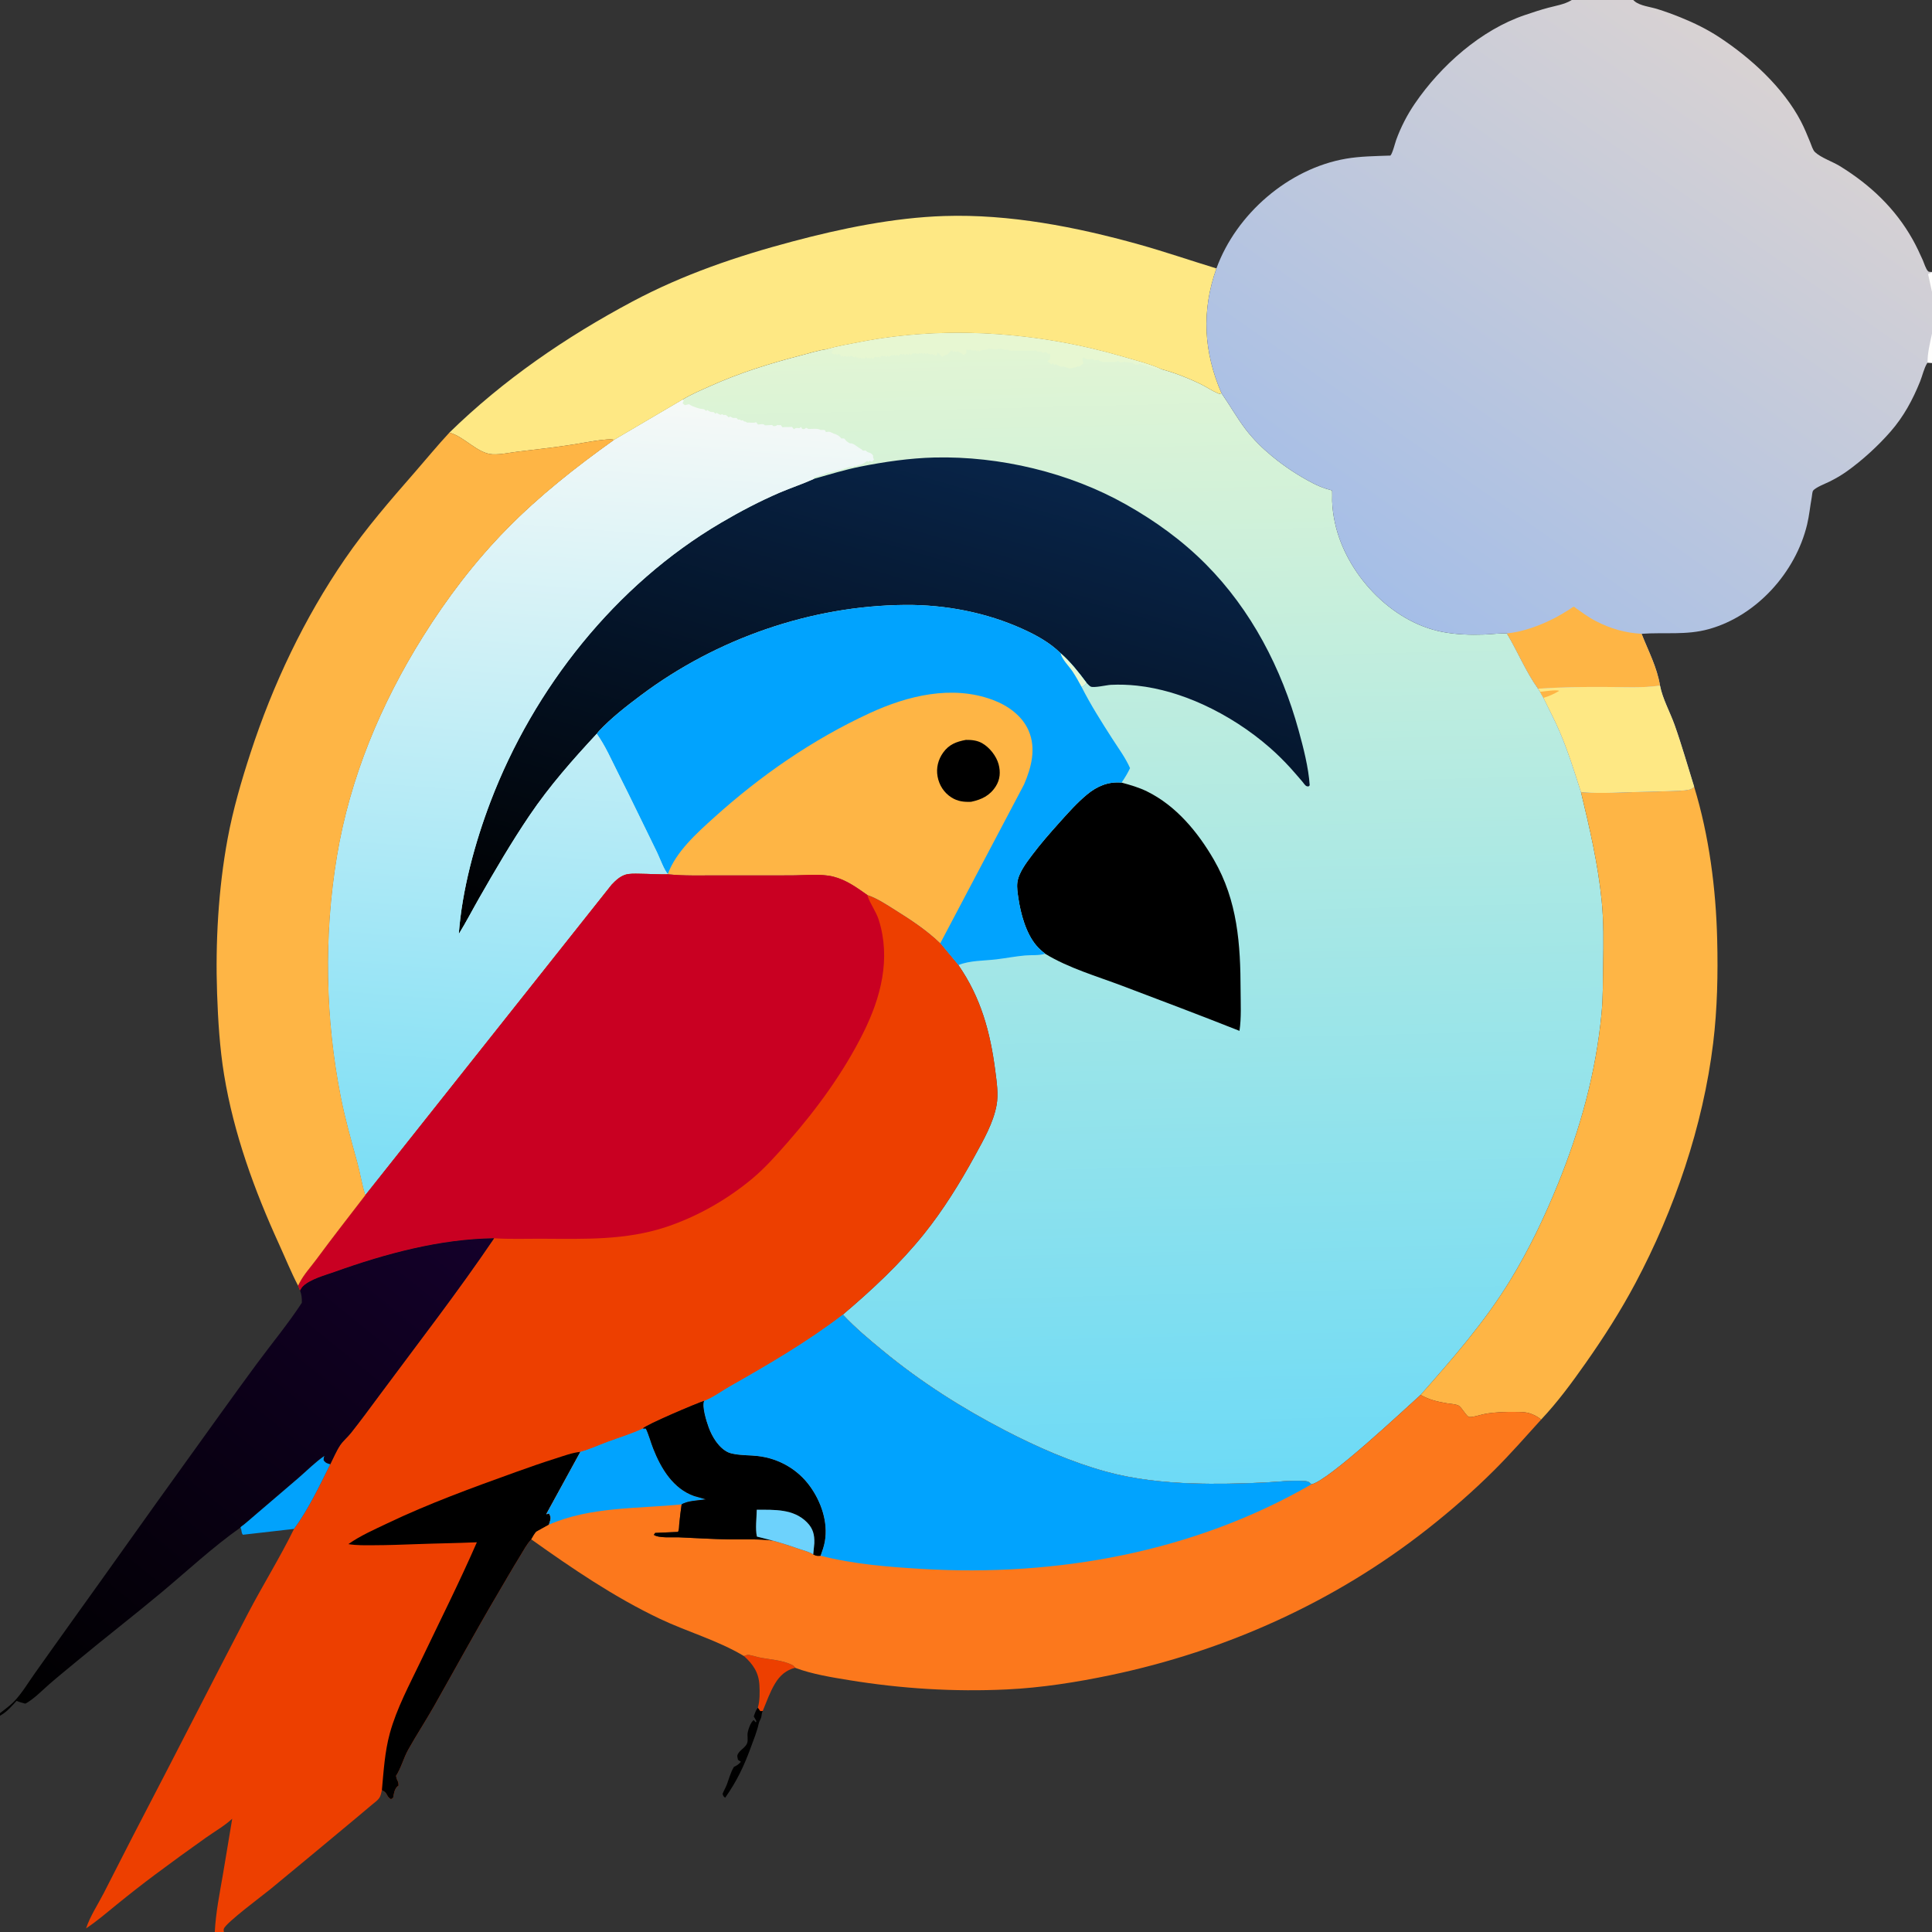 <?xml version="1.0" encoding="utf-8" ?>
<svg xmlns="http://www.w3.org/2000/svg" xmlns:xlink="http://www.w3.org/1999/xlink" width="512" height="512">
	<rect width="100%" height="100%" fill="#333333" stroke="none"/>
	<defs>
		<linearGradient id="gradient_0" gradientUnits="userSpaceOnUse" x1="442.75" y1="184.75" x2="457.532" y2="791.058">
			<stop offset="0" stop-color="#E2F5D4"/>
			<stop offset="1" stop-color="#6DDAF6"/>
		</linearGradient>
	</defs>
	<path fill="url(#gradient_0)" transform="scale(0.5 0.5)" d="M-0 908.017L0 -0L833.065 0L865.646 0L1024 0L1024 144.125L1024 144.391L1024 154.683L1024 176.826L1024 192.328L1024 1024L118.658 1024L113.835 1024L-0 1024L0 909.368L-0 908.017ZM833.065 0L832.698 0.227C829.17 2.324 824.586 3.051 820.657 4.094C816.503 5.197 812.361 6.579 808.288 7.953C784.957 15.825 763.67 34.754 749.916 54.876C745.838 60.841 742.451 67.422 739.991 74.217C739.423 75.785 738.015 81.526 736.925 82.454C736.813 82.549 736.631 82.465 736.485 82.47C728.832 82.756 720.948 82.812 713.386 84.116C682.937 89.364 655.21 113.43 644.734 142.271C636.758 164.755 637.941 186.508 647.419 208.4C651.812 214.681 655.603 221.5 660.25 227.579C664.277 232.847 669.136 237.617 674.246 241.832C680.91 247.331 688.277 252.194 695.961 256.146C698.148 257.271 700.41 258.245 702.75 259.005C703.131 259.128 705.82 259.819 705.96 260C706.21 260.321 706.035 264.574 706.062 265.5C706.176 269.312 706.698 273.029 707.482 276.759C713.16 303.767 737.19 329.837 764.75 334.983C771.913 336.321 779.268 336.579 786.533 336.317C790.51 336.174 794.743 335.568 798.702 335.749C804.393 345.221 808.804 356.083 815.226 365.007L816.272 366.697L818.071 369.874C821.059 376.062 824.321 382.167 826.989 388.5C831.335 398.816 834.574 409.216 837.965 419.854C842.537 438.833 847.003 458.035 848.936 477.5C850.038 488.591 849.901 499.759 849.71 510.885C849.562 519.538 849.681 528.336 848.873 536.953C845.924 568.412 837.603 598.354 825.738 627.558C818.54 645.276 810.346 662.443 800.332 678.764C786.672 701.028 770.121 719.828 752.924 739.344C744.142 747.201 703.961 785.031 695.04 786.742C693.858 785.652 693.6 785.17 691.892 785.021C684.853 784.408 676.946 785.464 669.862 785.787C657.177 786.367 644.583 786.668 631.886 786.231C616.687 785.707 600.938 784.053 586.25 780.006C567.599 774.868 549.654 766.959 532.515 758.073C509.767 746.279 488.108 732.492 468.306 716.211C460.78 710.023 453.396 703.903 446.739 696.765C428.019 711.162 407.228 723.243 386.726 734.883C382.511 737.277 377.73 740.855 373.242 742.49C369.741 743.536 341.742 755.401 340.721 757.153C334.759 759.944 328.37 761.875 322.196 764.147C317.447 765.895 312.495 768.219 307.622 769.503L289.551 802.5C290.152 802.52 290.452 802.354 290.998 802.128C291.886 803.794 292.048 804.447 291.531 806.26L290.943 808.111L284.523 811.673C283.445 812.351 282.291 814.792 281.602 815.898C279.131 818.479 277.433 821.87 275.558 824.897C271.446 831.537 267.584 838.32 263.617 845.047C252.042 864.672 241.178 884.631 229.961 904.449C225.591 912.169 220.715 919.588 216.374 927.346C213.911 931.749 212.571 937.165 209.898 941.25C210.061 942.226 210.205 942.828 210.666 943.711C211.194 944.722 211.193 945.277 211.25 946.395L210.679 946.791C209.067 948.194 208.718 950.878 208.361 952.877L207.25 953.599C205.699 952.763 205.548 951.993 204.688 950.58C204.145 949.689 203.285 949.305 202.412 948.79C202.111 950.096 201.792 951.86 201.03 952.979C200.131 954.301 198.424 955.455 197.207 956.49C194.182 959.062 191.137 961.61 188.089 964.154C173.209 976.572 158.281 988.959 143.326 1001.29C139.413 1004.51 119.923 1018.95 118.646 1022.25C118.435 1022.79 118.583 1023.45 118.658 1024L1024 1024L1024 192.328L1024 176.826L1024 154.683L1024 144.391L1024 144.125L1024 0L865.646 0L833.065 0ZM-0 908.017L0 909.368L0.389 909.146L1.021 908.752C4.051 906.905 6.375 904.079 8.787 901.507C10.304 902.151 11.84 902.556 13.431 902.977C17.922 900.596 22.281 896.003 26.146 892.639C30.864 888.531 35.738 884.607 40.549 880.609C55.42 868.25 70.737 856.423 85.582 844.027C99.416 832.475 112.708 820.032 127.452 809.631C128.333 811.238 127.668 812.121 128.75 813.45L155.835 810.357C163.499 799.896 169.25 787.687 175.024 776.114C176.692 772.843 178.232 769.062 180.262 766.024C181.818 763.693 184.231 761.731 186.001 759.497C191.255 752.863 196.271 746.025 201.307 739.225C221.674 711.729 242.702 684.648 261.882 656.302C233.024 656.701 204.345 664.485 177.3 674.148C172.369 675.91 164.526 677.982 160.688 681.671C159.97 682.361 159.507 683.125 159.052 684L157.983 681.424L158.224 680.927L158.647 680.11C160.986 675.529 164.592 671.672 167.641 667.539C176.136 656.019 184.913 644.796 193.629 633.449C191.855 627.837 190.954 621.819 189.39 616.107C186.237 604.599 183.001 593.287 180.677 581.564C172.388 539.754 171.613 495.816 178.62 453.738C185.537 412.208 201.873 373.102 224.151 337.519C236.961 317.059 251.601 297.777 268.529 280.517C285.974 262.731 305.246 247.594 325.463 233.151L361.952 211.69C366.498 208.921 371.567 206.806 376.421 204.622C391.824 197.689 408.164 192.575 424.5 188.374C428.952 187.229 433.699 185.663 438.254 185.072C443.899 183.419 449.629 182.478 455.387 181.349C501.102 172.383 550.586 175.992 595.155 189.039C601.826 190.992 609.266 192.812 615.567 195.669C622.806 197.634 630.172 200.524 636.892 203.839C639.691 205.219 642.357 207.1 645.214 208.307C646.302 208.767 646.267 208.852 647.419 208.4C637.941 186.508 636.758 164.755 644.734 142.271C655.21 113.43 682.937 89.364 713.386 84.116C720.948 82.812 728.832 82.756 736.485 82.47C736.631 82.465 736.813 82.549 736.925 82.454C738.015 81.526 739.423 75.785 739.991 74.217C742.451 67.422 745.838 60.841 749.916 54.876C763.67 34.754 784.957 15.825 808.288 7.953C812.361 6.579 816.503 5.197 820.657 4.094C824.586 3.051 829.17 2.324 832.698 0.227L833.065 0L-0 -0L0 908.017ZM193.629 633.449C184.913 644.796 176.136 656.019 167.641 667.539C164.592 671.672 160.986 675.529 158.647 680.11L158.224 680.927L157.983 681.424L159.052 684C159.507 683.125 159.97 682.361 160.688 681.671C164.526 677.982 172.369 675.91 177.3 674.148C204.345 664.485 233.024 656.701 261.882 656.302C242.702 684.648 221.674 711.729 201.307 739.225C196.271 746.025 191.255 752.863 186.001 759.497C184.231 761.731 181.818 763.693 180.262 766.024C178.232 769.062 176.692 772.843 175.024 776.114C169.25 787.687 163.499 799.896 155.835 810.357L128.75 813.45C127.668 812.121 128.333 811.238 127.452 809.631C112.708 820.032 99.416 832.475 85.582 844.027C70.737 856.423 55.42 868.25 40.549 880.609C35.738 884.607 30.864 888.531 26.146 892.639C22.281 896.003 17.922 900.596 13.431 902.977C11.84 902.556 10.304 902.151 8.787 901.507C6.375 904.079 4.051 906.905 1.021 908.752L0.389 909.146L0 909.368L-0 1024L113.835 1024L118.658 1024C118.583 1023.45 118.435 1022.79 118.646 1022.25C119.923 1018.95 139.413 1004.51 143.326 1001.29C158.281 988.959 173.209 976.572 188.089 964.154C191.137 961.61 194.182 959.062 197.207 956.49C198.424 955.455 200.131 954.301 201.03 952.979C201.792 951.86 202.111 950.096 202.412 948.79C203.285 949.305 204.145 949.689 204.688 950.58C205.548 951.993 205.699 952.763 207.25 953.599L208.361 952.877C208.718 950.878 209.067 948.194 210.679 946.791L211.25 946.395C211.193 945.277 211.194 944.722 210.666 943.711C210.205 942.828 210.061 942.226 209.898 941.25C212.571 937.165 213.911 931.749 216.374 927.346C220.715 919.588 225.591 912.169 229.961 904.449C241.178 884.631 252.042 864.672 263.617 845.047C267.584 838.32 271.446 831.537 275.558 824.897C277.433 821.87 279.131 818.479 281.602 815.898C282.291 814.792 283.445 812.351 284.523 811.673L290.943 808.111L291.531 806.26C292.048 804.447 291.886 803.794 290.998 802.128C290.452 802.354 290.152 802.52 289.551 802.5L307.622 769.503C312.495 768.219 317.447 765.895 322.196 764.147C328.37 761.875 334.759 759.944 340.721 757.153C341.742 755.401 369.741 743.536 373.242 742.49C377.73 740.855 382.511 737.277 386.726 734.883C407.228 723.243 428.019 711.162 446.739 696.765C462.139 683.71 476.964 669.913 489.637 654.151C499.901 641.384 508.806 627.001 516.662 612.636C521.266 604.218 526.444 595.285 528.201 585.75C529.272 579.936 528.257 573.31 527.511 567.5C524.885 547.028 519.863 528.661 507.962 511.517L498.352 499.983C491.256 493.107 482.854 487.579 474.5 482.361C469.794 479.421 464.98 476.138 459.683 474.365C454.02 470.369 448.611 466.419 441.792 464.666C435.02 462.925 426.237 463.979 419.193 463.981C406.002 463.985 392.81 463.999 379.619 463.985C371.134 463.976 362.541 464.261 354.094 463.407C349.05 463.525 344.034 463.151 338.995 463.108C336.655 463.089 333.736 462.909 331.489 463.615C328.554 464.538 326.243 466.726 324.175 468.917L193.629 633.449Z"/>
	<path fill="#E7F7D2" transform="scale(0.5 0.5)" d="M438.254 185.072C443.899 183.419 449.629 182.478 455.387 181.349C501.102 172.383 550.586 175.992 595.155 189.039C601.826 190.992 609.266 192.812 615.567 195.669C614.23 195.677 613.013 195.758 611.75 195.245L610.5 194.75C609.385 194.56 608.898 194.476 607.859 193.904L607.375 193.625L606.5 193.745C605.627 193.165 605 193.012 604 192.745L603.25 193.245C601.581 193.245 601.551 193.286 600.255 192.25C599.269 192.269 598.462 192.228 597.503 191.998C596.775 191.823 596.362 191.688 595.608 191.84L594.997 191.998L594.42 192.137L594 192.245L592.5 191.245C591.446 191.948 590.87 191.883 589.633 191.883L584.375 191.875L583.75 191.5L582.875 191.375L582.255 190.75L580 191L579.255 190.25C578.118 190.412 577.019 190.375 575.875 190.375L575.5 190L574.875 189.875L574.255 189.25L574.245 189.75L573.625 190.125L574.245 192.5L573.951 192.81C572.862 193.899 572.513 194.245 571 194.245C570.054 194.876 570.063 194.745 569 194.745C567.976 195.428 567.691 195.245 566.5 195.245C565.364 194.49 564.684 194.882 563.5 194L562.875 194.498L562.5 194.25L561.5 194.123C560.862 193.647 560.212 193.349 559.5 193L558.875 193.498L558.378 193L558 192.5L557.25 193.245C556.6 192.277 556.267 192.256 555.255 191.75L555.503 191.002L556.25 190.755C556.674 189.496 556.936 188.534 556.5 187.245L555.75 187.745L554.25 186.5C553.069 187.006 553.692 186.875 552.375 186.875L551.755 186.25C550.545 186.422 551.171 186.375 549.875 186.375L549.255 185.75C548.625 185.834 548.036 185.883 547.398 185.883L537.625 185.875L535.469 185.938L535 186L534.255 185.25C533.045 185.422 533.671 185.375 532.375 185.375C531.475 184.835 530.423 184.724 529.375 184.875C528.429 185.011 527.981 185.316 526.984 185.153C525.475 184.907 527.022 185.066 525.523 184.93L524.875 184.875L524 184.75C522.383 185.817 520.944 184.949 519 186.245L518.375 185.625L517.75 186.245L517 185.5L516.375 185.998C515.661 185.465 515.595 185.655 514.75 185.745L514.375 185.125L513.5 185.745L512.875 185.125L512.125 185.625L512.245 187.25L510.75 188.245C509.523 186.709 508.83 187.324 507.5 186L506.75 186.745L506 186C505.278 186.575 505.641 186.498 505.002 186.498L504.875 185.625L504.375 185.998L503.875 185.625C503.661 186.655 502.734 187.261 501.998 187.998C501.181 188.192 500.444 188.27 499.825 188.888L499.5 189.245C498.419 188.525 497.83 187.291 496.75 186.745C496.746 187.706 496.961 187.782 496.25 188.5L495.502 188.498L495.375 187.625L494.75 188.245L494 187.5L493.375 187.998L493 187.75C491.977 187.743 492.174 187.669 491.5 187L490.75 187.745L490 187L489.25 187.745L488.5 187L487.875 187.498L487.5 187.25C487.037 187.372 486.487 187.586 486.002 187.498L485.125 187.248L484.625 187.498L483.75 187.245L482.75 188.245L482 187.5L481.25 188.245L480.5 187.5L479.75 188.245L479 187.5L478.375 187.998C477.78 187.605 478.142 187.797 477.25 187.5L476.25 188.745L475.5 188L474.75 188.745L474 188L473.375 188.498L472.875 188.125C471.958 188.518 472.149 188.321 471.57 188.896L471.25 189.245L470.5 188.5L469.75 189.245L469 188.5L468.375 188.998C467.78 188.605 468.142 188.797 467.25 188.5L466.25 189.745L465.5 189L464.875 189.498C464.28 189.105 464.642 189.297 463.75 189L462.75 190.245L462 189.5L461.25 190.245L460.5 189.5L459.875 189.998L459.377 189.5L459.125 189.125L458 190.245L457.375 189.625L456.75 190.245L456 189.5C455.278 190.075 455.641 189.998 455.002 189.998L454.875 189.125L454.25 189.745L453.5 189L452.875 189.498C452.279 189.104 451.639 188.816 451 188.5L450.25 189.245L449.5 188.5L448.75 189.245L448 188.5L447.25 189.245L446.5 188.5C445.778 189.075 446.141 188.998 445.502 188.998L445.5 188.25L444.5 187.5L443.75 188.245L443 187.5L442.375 187.998C441.868 187.663 442.11 187.785 441.478 187.547L441.002 187.375L440.755 186.5L441.502 185.502C442.317 185.336 442.515 185.245 443.25 184.755L443 184.745C441.235 185.35 440.126 185.216 438.254 185.072Z"/>
	<path transform="scale(0.5 0.5)" d="M553.945 505.507C552.27 504.169 550.64 502.738 549.25 501.1C543.769 494.641 540.949 484.236 539.75 475.991C539.375 473.414 538.887 470.462 539.193 467.86C539.806 462.654 544.013 457.215 547.065 453.149C551.598 447.11 556.585 441.448 561.623 435.83C566.196 430.73 570.83 425.507 576.11 421.125C581.458 416.687 587.418 414.146 594.468 414.798C599.088 416.046 603.598 417.338 607.909 419.454C623.362 427.038 634.898 441.028 643.382 455.69C655.975 477.452 657.49 500.477 657.544 524.992C657.56 532.01 657.995 539.429 656.951 546.373C636.368 538.216 615.603 530.376 594.893 522.54C581.299 517.396 566.349 513.098 553.945 505.507Z"/>
	<defs>
		<linearGradient id="gradient_1" gradientUnits="userSpaceOnUse" x1="244.75" y1="490.75" x2="332.379" y2="186.899">
			<stop offset="0" stop-color="black"/>
			<stop offset="1" stop-color="#082448"/>
		</linearGradient>
	</defs>
	<path fill="url(#gradient_1)" transform="scale(0.5 0.5)" d="M431.573 253.726C439.691 251.478 447.623 248.981 455.906 247.328C468.677 244.778 482.281 242.794 495.32 242.487C529.825 241.673 566.658 250.397 596.753 267.365C612.256 276.105 626.538 286.392 639.098 299.033C663.242 323.33 679.264 354.313 688.305 387.134C690.829 396.299 693.543 406.737 694.169 416.25L693.5 416.856C693.083 416.754 692.61 416.784 692.25 416.551C691.635 416.154 690.715 414.78 690.202 414.189C688.162 411.837 686.16 409.453 684.066 407.148C680.599 403.329 676.959 399.726 673.079 396.327C662.529 387.087 650.304 379.206 637.553 373.383C626.65 368.405 614.626 364.704 602.682 363.41C598.085 362.912 593.398 362.757 588.779 362.978C586.481 363.087 579.728 364.743 578.037 363.881C577.37 363.54 576.465 362.44 575.879 361.902C571.714 356.312 567.437 350.866 562.184 346.251C556.437 340.577 549.374 336.717 542.077 333.399C522.744 324.608 500.945 320.447 479.728 320.622C429.749 321.033 379.798 338.524 339.851 368.408C332.142 374.176 324.041 380.449 317.452 387.479L316.284 388.923C303.407 402.826 291.261 416.547 280.605 432.299C271.099 446.352 262.389 461.264 253.972 475.993C250.343 482.343 247.02 488.813 243.173 495.043C244.859 471.857 251.703 446.641 259.94 425C282.889 364.704 326.239 309.969 382.044 277.122C392.117 271.194 402.525 265.713 413.267 261.094C419.151 258.564 425.319 256.565 431.13 253.93L431.573 253.726Z"/>
	<path fill="#01A3FE" transform="scale(0.5 0.5)" d="M316.284 388.923L317.452 387.479C324.041 380.449 332.142 374.176 339.851 368.408C379.798 338.524 429.749 321.033 479.728 320.622C500.945 320.447 522.744 324.608 542.077 333.399C549.374 336.717 556.437 340.577 562.184 346.251C567.437 350.866 571.714 356.312 575.879 361.902C574.924 363.189 574.718 363.448 573.269 364.096C578.021 373.504 583.775 382.534 589.456 391.411C592.723 396.515 596.506 401.566 598.95 407.12C597.661 409.87 596.166 412.286 594.468 414.798C587.418 414.146 581.458 416.687 576.11 421.125C570.83 425.507 566.196 430.73 561.623 435.83C556.585 441.448 551.598 447.11 547.065 453.149C544.013 457.215 539.806 462.654 539.193 467.86C538.887 470.462 539.375 473.414 539.75 475.991C540.949 484.236 543.769 494.641 549.25 501.1C550.64 502.738 552.27 504.169 553.945 505.507C550.452 506.555 546.825 506.097 543.233 506.422C538.198 506.878 533.209 507.844 528.19 508.461C521.805 509.246 513.903 509.022 507.962 511.517L498.352 499.983C491.256 493.107 482.854 487.579 474.5 482.361C469.794 479.421 464.98 476.138 459.683 474.365C454.02 470.369 448.611 466.419 441.792 464.666C435.02 462.925 426.237 463.979 419.193 463.981C406.002 463.985 392.81 463.999 379.619 463.985C371.134 463.976 362.541 464.261 354.094 463.407L354 463.152C352.424 462.164 349.322 453.939 348.247 451.759C341.309 437.684 334.568 423.498 327.48 409.5C323.974 402.576 320.825 395.235 316.284 388.923Z"/>
	<path fill="#E7F7D2" transform="scale(0.5 0.5)" d="M562.184 346.251C567.437 350.866 571.714 356.312 575.879 361.902C574.924 363.189 574.718 363.448 573.269 364.096C571.735 361.26 570.183 358.442 568.38 355.765C566.686 353.251 562.578 349.087 562.184 346.251Z"/>
	<path fill="#FEB545" transform="scale(0.5 0.5)" d="M354 463.152C358.313 451.397 369.372 441.505 378.509 433.272C403.241 410.989 430.649 391.979 460.927 377.993C481.087 368.681 504.585 362.929 526.185 370.956C534.135 373.911 541.808 379.336 545.234 387.355C549.263 396.786 546.644 406.832 542.744 415.82L498.352 499.983C491.256 493.107 482.854 487.579 474.5 482.361C469.794 479.421 464.98 476.138 459.683 474.365C454.02 470.369 448.611 466.419 441.792 464.666C435.02 462.925 426.237 463.979 419.193 463.981C406.002 463.985 392.81 463.999 379.619 463.985C371.134 463.976 362.541 464.261 354.094 463.407L354 463.152Z"/>
	<path transform="scale(0.5 0.5)" d="M511.934 392.156C514.922 392.116 517.876 392.406 520.52 393.89C524.457 396.101 528.113 400.71 529.28 405.092C530.362 409.157 530.09 413.146 527.796 416.759C524.649 421.717 520.231 423.811 514.678 424.978C510.874 425.13 507.592 424.767 504.295 422.669C500.315 420.137 497.777 416.173 496.933 411.567C496.111 407.08 497.223 402.617 499.874 398.912C502.98 394.574 506.885 393.104 511.934 392.156Z"/>
	<defs>
		<linearGradient id="gradient_2" gradientUnits="userSpaceOnUse" x1="362.25" y1="212.75" x2="329.297" y2="640.2">
			<stop offset="0" stop-color="#F6F9F7"/>
			<stop offset="1" stop-color="#7BDEF5"/>
		</linearGradient>
	</defs>
	<path fill="url(#gradient_2)" transform="scale(0.5 0.5)" d="M325.463 233.151L361.952 211.69L362.327 212.497L361.783 213.75L363 214.745L363.42 214.637L365.25 214.245L366 214.745C366.962 215.325 367.947 215.649 369.002 215.998L369.768 216.263C370.899 216.64 371.942 216.779 373.125 216.875L374.375 217.875L374.75 217.245L375.297 217.591C376.353 218.229 376.896 218.551 378.125 218.375L379.375 219.375L379.75 218.745L380.32 219.099C381.197 219.628 380.851 219.436 381.875 219.875L382.75 219.5L383.5 220C384.549 219.883 384.662 219.794 385.5 220.5L386.25 221.245L386.875 220.748C387.403 220.978 387.893 221.179 388.375 221.498L390.377 221.5L391.125 222.375L392.125 222.375L392.875 222.875L393.755 222.75L394.375 223.375L395.25 223.5L396 224C397.902 223.789 399.172 224.467 400.755 223.75L401.75 225L402.344 224.938C402.912 224.886 404.085 224.718 404.625 224.875C405.329 225.08 405.044 225.54 405.969 225.438L409.255 225.25L409.875 225.875C411.014 225.875 411.174 225.778 412.125 225.248L412.875 225.375L413.755 225.25L414.75 226.5L415.625 226.375C417.007 226.259 418.359 226.435 419.755 226.25L420.75 227.5C421.8 226.87 421.633 226.792 422.875 226.875C424.089 226.956 423.711 227.039 424.5 226.25L425 227C425.475 227.611 425.454 227.375 426.375 227.375L427.25 226.745C428.07 227.078 427.697 226.864 428.375 227.375C430.056 227.375 433.587 226.904 434.875 227.875L435.57 227.867C436.595 227.867 436.192 227.849 437.25 228L437.75 229L438.625 228.875C439.84 228.779 439.839 228.858 440.875 229.375L441.377 229.5L441.875 229.875L442.502 229.998C443.707 230.399 445.225 231.291 445.875 232.375L446.875 232.375C447.734 232.44 447.514 232.527 448.158 233.255C448.871 234.063 449.537 234.505 450.5 235C452.484 234.78 453.955 236.702 455.743 237.597C456.498 237.976 456.832 238.254 457.375 238.875L458.755 238.75L459.315 239.232C460.126 239.88 460.173 239.671 461.002 239.998C461.9 240.351 462.232 240.716 462.755 241.5C462.755 242.563 462.624 242.554 463.255 243.5L462.25 244.755L460.75 244.255L460.125 244.875L459.75 244.255L458.297 245.24C456.819 246.225 456.192 246.199 454.625 246.625L453.75 247L453 246.877L452.25 247.5L451.5 247.377C450.631 247.364 449.332 247.757 448.508 248.064C447.702 248.364 446.698 248.64 445.875 248.875C444.983 249.13 444.167 249.217 443.25 249.5C442.352 249.778 441.421 249.962 440.5 250.25L439.25 250.5C438.162 250.718 437.48 250.991 436.5 251.5L435.5 251.75L431.223 253.139L431.573 253.726L431.13 253.93C425.319 256.565 419.151 258.564 413.267 261.094C402.525 265.713 392.117 271.194 382.044 277.122C326.239 309.969 282.889 364.704 259.94 425C251.703 446.641 244.859 471.857 243.173 495.043C247.02 488.813 250.343 482.343 253.972 475.993C262.389 461.264 271.099 446.352 280.605 432.299C291.261 416.547 303.407 402.826 316.284 388.923C320.825 395.235 323.974 402.576 327.48 409.5C334.568 423.498 341.309 437.684 348.247 451.759C349.322 453.939 352.424 462.164 354 463.152L354.094 463.407C349.05 463.525 344.034 463.151 338.995 463.108C336.655 463.089 333.736 462.909 331.489 463.615C328.554 464.538 326.243 466.726 324.175 468.917L193.629 633.449C191.855 627.837 190.954 621.819 189.39 616.107C186.237 604.599 183.001 593.287 180.677 581.564C172.388 539.754 171.613 495.816 178.62 453.738C185.537 412.208 201.873 373.102 224.151 337.519C236.961 317.059 251.601 297.777 268.529 280.517C285.974 262.731 305.246 247.594 325.463 233.151Z"/>
	<path fill="#ED3F00" transform="scale(0.5 0.5)" d="M193.629 633.449L324.175 468.917C326.243 466.726 328.554 464.538 331.489 463.615C333.736 462.909 336.655 463.089 338.995 463.108C344.034 463.151 349.05 463.525 354.094 463.407C362.541 464.261 371.134 463.976 379.619 463.985C392.81 463.999 406.002 463.985 419.193 463.981C426.237 463.979 435.02 462.925 441.792 464.666C448.611 466.419 454.02 470.369 459.683 474.365C464.98 476.138 469.794 479.421 474.5 482.361C482.854 487.579 491.256 493.107 498.352 499.983L507.962 511.517C519.863 528.661 524.885 547.028 527.511 567.5C528.257 573.31 529.272 579.936 528.201 585.75C526.444 595.285 521.266 604.218 516.662 612.636C508.806 627.001 499.901 641.384 489.637 654.151C476.964 669.913 462.139 683.71 446.739 696.765C428.019 711.162 407.228 723.243 386.726 734.883C382.511 737.277 377.73 740.855 373.242 742.49C369.741 743.536 341.742 755.401 340.721 757.153C334.759 759.944 328.37 761.875 322.196 764.147C317.447 765.895 312.495 768.219 307.622 769.503L289.551 802.5C290.152 802.52 290.452 802.354 290.998 802.128C291.886 803.794 292.048 804.447 291.531 806.26L290.943 808.111L284.523 811.673C283.445 812.351 282.291 814.792 281.602 815.898C279.131 818.479 277.433 821.87 275.558 824.897C271.446 831.537 267.584 838.32 263.617 845.047C252.042 864.672 241.178 884.631 229.961 904.449C225.591 912.169 220.715 919.588 216.374 927.346C213.911 931.749 212.571 937.165 209.898 941.25C210.061 942.226 210.205 942.828 210.666 943.711C211.194 944.722 211.193 945.277 211.25 946.395L210.679 946.791C209.067 948.194 208.718 950.878 208.361 952.877L207.25 953.599C205.699 952.763 205.548 951.993 204.688 950.58C204.145 949.689 203.285 949.305 202.412 948.79C202.111 950.096 201.792 951.86 201.03 952.979C200.131 954.301 198.424 955.455 197.207 956.49C194.182 959.062 191.137 961.61 188.089 964.154C173.209 976.572 158.281 988.959 143.326 1001.29C139.413 1004.51 119.923 1018.95 118.646 1022.25C118.435 1022.79 118.583 1023.45 118.658 1024L113.835 1024L-0 1024L0 909.368L0.389 909.146L1.021 908.752C4.051 906.905 6.375 904.079 8.787 901.507C10.304 902.151 11.84 902.556 13.431 902.977C17.922 900.596 22.281 896.003 26.146 892.639C30.864 888.531 35.738 884.607 40.549 880.609C55.42 868.25 70.737 856.423 85.582 844.027C99.416 832.475 112.708 820.032 127.452 809.631C128.333 811.238 127.668 812.121 128.75 813.45L155.835 810.357C163.499 799.896 169.25 787.687 175.024 776.114C176.692 772.843 178.232 769.062 180.262 766.024C181.818 763.693 184.231 761.731 186.001 759.497C191.255 752.863 196.271 746.025 201.307 739.225C221.674 711.729 242.702 684.648 261.882 656.302C233.024 656.701 204.345 664.485 177.3 674.148C172.369 675.91 164.526 677.982 160.688 681.671C159.97 682.361 159.507 683.125 159.052 684L157.983 681.424L158.224 680.927L158.647 680.11C160.986 675.529 164.592 671.672 167.641 667.539C176.136 656.019 184.913 644.796 193.629 633.449ZM127.452 809.631C112.708 820.032 99.416 832.475 85.582 844.027C70.737 856.423 55.42 868.25 40.549 880.609C35.738 884.607 30.864 888.531 26.146 892.639C22.281 896.003 17.922 900.596 13.431 902.977C11.84 902.556 10.304 902.151 8.787 901.507C6.375 904.079 4.051 906.905 1.021 908.752L0.389 909.146L0 909.368L-0 1024L113.835 1024C114.37 1013.74 116.354 1003.88 118.109 993.786C119.835 983.861 121.356 973.904 123.07 963.977C119.01 967.732 113.692 970.788 109.162 973.991C100.235 980.304 91.363 986.758 82.593 993.289C75.623 998.48 68.78 1003.85 62.033 1009.33C56.609 1013.73 51.478 1018.2 45.629 1022.07C47.723 1015.69 51.889 1009.42 54.978 1003.41C61.623 990.491 68.141 977.509 74.865 964.624C93.817 928.302 112.343 891.744 131.294 855.419C139.194 840.277 148.323 825.685 155.835 810.357L128.75 813.45C127.668 812.121 128.333 811.238 127.452 809.631Z"/>
	<path transform="scale(0.5 0.5)" d="M202.412 948.79C203.34 938.692 203.918 928.581 206.6 918.745C210.212 905.494 217.12 892.747 223.023 880.382C233.011 859.46 243.473 838.69 252.748 817.442C241.968 817.908 231.178 818.032 220.395 818.435C212.992 818.711 205.598 818.981 198.188 818.999C193.666 819.009 189.124 819.159 184.649 818.414C190.931 813.952 198.313 810.737 205.254 807.423C227.468 796.819 250.224 788.56 273.339 780.238C280.397 777.697 287.459 775.235 294.613 772.974C298.922 771.612 303.105 770.005 307.622 769.503L289.551 802.5C290.152 802.52 290.452 802.354 290.998 802.128C291.886 803.794 292.048 804.447 291.531 806.26L290.943 808.111L284.523 811.673C283.445 812.351 282.291 814.792 281.602 815.898C279.131 818.479 277.433 821.87 275.558 824.897C271.446 831.537 267.584 838.32 263.617 845.047C252.042 864.672 241.178 884.631 229.961 904.449C225.591 912.169 220.715 919.588 216.374 927.346C213.911 931.749 212.571 937.165 209.898 941.25C210.061 942.226 210.205 942.828 210.666 943.711C211.194 944.722 211.193 945.277 211.25 946.395L210.679 946.791C209.067 948.194 208.718 950.878 208.361 952.877L207.25 953.599C205.699 952.763 205.548 951.993 204.688 950.58C204.145 949.689 203.285 949.305 202.412 948.79Z"/>
	<path fill="#C90022" transform="scale(0.5 0.5)" d="M193.629 633.449L324.175 468.917C326.243 466.726 328.554 464.538 331.489 463.615C333.736 462.909 336.655 463.089 338.995 463.108C344.034 463.151 349.05 463.525 354.094 463.407C362.541 464.261 371.134 463.976 379.619 463.985C392.81 463.999 406.002 463.985 419.193 463.981C426.237 463.979 435.02 462.925 441.792 464.666C448.611 466.419 454.02 470.369 459.683 474.365L459.808 474.772C461.251 479.24 464.335 483.011 465.784 487.635C472.233 508.207 466.888 528.705 457.563 547.406C447.148 568.291 433.107 587.561 417.776 605.096C411.812 611.918 405.517 619.056 398.539 624.851C385.255 635.884 369.574 644.816 353.18 650.284C331.705 657.448 309.755 656.662 287.424 656.559C278.978 656.52 270.291 656.864 261.882 656.302C233.024 656.701 204.345 664.485 177.3 674.148C172.369 675.91 164.526 677.982 160.688 681.671C159.97 682.361 159.507 683.125 159.052 684L157.983 681.424L158.224 680.927L158.647 680.11C160.986 675.529 164.592 671.672 167.641 667.539C176.136 656.019 184.913 644.796 193.629 633.449Z"/>
	<defs>
		<linearGradient id="gradient_3" gradientUnits="userSpaceOnUse" x1="9.75" y1="900.75" x2="228.035" y2="631.535">
			<stop offset="0" stop-color="black"/>
			<stop offset="1" stop-color="#14002A"/>
		</linearGradient>
	</defs>
	<path fill="url(#gradient_3)" transform="scale(0.5 0.5)" d="M159.052 684C159.507 683.125 159.97 682.361 160.688 681.671C164.526 677.982 172.369 675.91 177.3 674.148C204.345 664.485 233.024 656.701 261.882 656.302C242.702 684.648 221.674 711.729 201.307 739.225C196.271 746.025 191.255 752.863 186.001 759.497C184.231 761.731 181.818 763.693 180.262 766.024C178.232 769.062 176.692 772.843 175.024 776.114C169.25 787.687 163.499 799.896 155.835 810.357L128.75 813.45C127.668 812.121 128.333 811.238 127.452 809.631C112.708 820.032 99.416 832.475 85.582 844.027C70.737 856.423 55.42 868.25 40.549 880.609C35.738 884.607 30.864 888.531 26.146 892.639C22.281 896.003 17.922 900.596 13.431 902.977C11.84 902.556 10.304 902.151 8.787 901.507C6.375 904.079 4.051 906.905 1.021 908.752L0.389 909.146L0 909.368L-0 908.017C2.394 906.094 5.146 904.196 7.277 902.001C11.611 897.538 14.942 891.809 18.547 886.75C25.269 877.319 31.959 867.842 38.721 858.442C58.537 830.898 78.071 803.148 97.935 775.641C110.605 758.096 123.137 740.417 135.981 723C143.953 712.188 152.642 701.742 159.986 690.5C160.05 688.077 159.863 686.291 159.052 684ZM127.452 809.631C128.333 811.238 127.668 812.121 128.75 813.45L155.835 810.357C163.499 799.896 169.25 787.687 175.024 776.114L174.333 775.912C172.929 775.474 172.388 775.211 171.523 774C171.473 773.046 171.531 772.562 171.938 771.694C167.13 774.961 162.678 779.494 158.25 783.319C150.547 789.975 142.752 796.522 135.045 803.172C133.085 804.864 131.14 806.582 129.123 808.206C128.707 808.541 127.622 809.183 127.452 809.631Z"/>
	<path fill="#01A3FE" fill-opacity="0.988" transform="scale(0.5 0.5)" d="M127.452 809.631C127.622 809.183 128.707 808.541 129.123 808.206C131.14 806.582 133.085 804.864 135.045 803.172C142.752 796.522 150.547 789.975 158.25 783.319C162.678 779.494 167.13 774.961 171.938 771.694C171.531 772.562 171.473 773.046 171.523 774C172.388 775.211 172.929 775.474 174.333 775.912L175.024 776.114C169.25 787.687 163.499 799.896 155.835 810.357L128.75 813.45C127.668 812.121 128.333 811.238 127.452 809.631Z"/>
	<path fill="#FEE884" transform="scale(0.5 0.5)" d="M238.188 229.293C266.78 201.341 299.99 178.566 335.221 159.805C362.183 145.448 390.466 135.855 419.915 128.014C445.812 121.119 473.611 115.361 500.453 114.492C535.022 113.373 570.304 120.251 603.5 129.512C617.332 133.371 630.987 138.09 644.734 142.271C636.758 164.755 637.941 186.508 647.419 208.4C646.267 208.852 646.302 208.767 645.214 208.307C642.357 207.1 639.691 205.219 636.892 203.839C630.172 200.524 622.806 197.634 615.567 195.669C609.266 192.812 601.826 190.992 595.155 189.039C550.586 175.992 501.102 172.383 455.387 181.349C449.629 182.478 443.899 183.419 438.254 185.072C433.699 185.663 428.952 187.229 424.5 188.374C408.164 192.575 391.824 197.689 376.421 204.622C371.567 206.806 366.498 208.921 361.952 211.69L325.463 233.151C323.043 231.974 308.215 234.892 304.5 235.488C294.523 237.087 284.475 238.168 274.447 239.379C270.135 239.9 265.251 241.024 260.932 240.774C253.201 240.328 246.344 231.733 238.718 229.446L238.188 229.293Z"/>
	<path fill="#FEB545" transform="scale(0.5 0.5)" d="M238.188 229.293L238.718 229.446C246.344 231.733 253.201 240.328 260.932 240.774C265.251 241.024 270.135 239.9 274.447 239.379C284.475 238.168 294.523 237.087 304.5 235.488C308.215 234.892 323.043 231.974 325.463 233.151C305.246 247.594 285.974 262.731 268.529 280.517C251.601 297.777 236.961 317.059 224.151 337.519C201.873 373.102 185.537 412.208 178.62 453.738C171.613 495.816 172.388 539.754 180.677 581.564C183.001 593.287 186.237 604.599 189.39 616.107C190.954 621.819 191.855 627.837 193.629 633.449C184.913 644.796 176.136 656.019 167.641 667.539C164.592 671.672 160.986 675.529 158.647 680.11L158.224 680.927L157.983 681.424C154.288 674.339 151.208 666.704 147.885 659.428C134.808 630.798 123.892 600.845 118.778 569.666C116.463 555.554 115.563 540.865 115.062 526.575C114.119 499.666 115.729 471.146 120.621 444.653C123.482 429.159 127.899 414.012 132.782 399.047C144.62 362.773 161.191 327.774 182.831 296.253C194.008 279.971 206.878 265.161 219.841 250.318C225.963 243.308 231.844 236.105 238.188 229.293Z"/>
	<path transform="scale(0.5 0.5)" d="M401.687 905.092L403 906.899L404.255 906.874C403.58 908.145 403.802 909.01 403.441 910.25C403.108 911.391 402.388 912.291 402.138 913.484C401.267 917.648 399.468 921.991 398.009 926C394.366 936.001 390.523 944.107 384.349 952.832C383.357 952.059 383.354 951.966 382.999 950.75C383.679 948.981 384.689 947.369 385.331 945.596C386.46 942.476 387.263 939.387 388.985 936.5C390.451 935.82 391.693 935.048 392.684 933.75L391.131 932.75C391.06 932.245 390.696 930.866 390.808 930.442C391.531 927.691 395.078 926.539 396.009 923.879C396.583 922.239 395.975 919.964 396.306 918.204C396.66 916.325 397.926 912.749 399.488 911.656L400.614 912.928L400.921 912.25L400 910.585L399.511 909.75C400.104 908.079 400.565 906.488 401.687 905.092Z"/>
	<path fill="#ED3F00" transform="scale(0.5 0.5)" d="M394.309 877.739C394.956 877.536 395.577 877.212 396.25 877.129C397.435 876.983 400.619 878.099 401.969 878.38C407.815 879.597 414.591 879.79 419.965 882.511C420.64 882.853 421.054 883.356 421.511 883.937C416.657 885.145 413.389 888.013 410.825 892.247C408.065 896.807 406.3 901.971 404.255 906.874L403 906.899L401.687 905.092C402.753 901.356 402.713 897.038 402.507 893.177C402.145 886.408 399.152 882.136 394.309 877.739Z"/>
	<path fill="#FEB545" transform="scale(0.5 0.5)" d="M897.952 417.054C905.86 442.995 909.468 470.834 910.14 497.901C910.594 516.202 910.229 534.673 908.012 552.86C902.659 596.773 887.509 641.198 866.774 680.164C858.911 694.938 850.015 708.841 840.391 722.522C833.067 732.932 825.599 743.093 816.863 752.373C815.373 751.233 813.979 750.33 812.228 749.633L811.525 749.364C808.921 748.342 806.016 748.38 803.25 748.35C797.765 748.292 792.28 748.436 786.874 749.437C784.613 749.856 780.93 751.219 778.768 751.054C777.267 750.939 774.836 745.83 772.922 744.91C771.445 744.2 768.726 744.078 767.081 743.804C761.839 742.93 757.642 741.944 752.924 739.344C770.121 719.828 786.672 701.028 800.332 678.764C810.346 662.443 818.54 645.276 825.738 627.558C837.603 598.354 845.924 568.412 848.873 536.953C849.681 528.336 849.562 519.538 849.71 510.885C849.901 499.759 850.038 488.591 848.936 477.5C847.003 458.035 842.537 438.833 837.965 419.854L839.29 419.966C849.206 420.684 859.578 419.921 869.523 419.723C875.064 419.613 880.606 419.501 886.143 419.263C889.039 419.139 892.25 419.175 895.077 418.559C896.34 418.283 896.988 417.884 897.952 417.054Z"/>
	<path fill="#FC781C" transform="scale(0.5 0.5)" d="M446.739 696.765C453.396 703.903 460.78 710.023 468.306 716.211C488.108 732.492 509.767 746.279 532.515 758.073C549.654 766.959 567.599 774.868 586.25 780.006C600.938 784.053 616.687 785.707 631.886 786.231C644.583 786.668 657.177 786.367 669.862 785.787C676.946 785.464 684.853 784.408 691.892 785.021C693.6 785.17 693.858 785.652 695.04 786.742C703.961 785.031 744.142 747.201 752.924 739.344C757.642 741.944 761.839 742.93 767.081 743.804C768.726 744.078 771.445 744.2 772.922 744.91C774.836 745.83 777.267 750.939 778.768 751.054C780.93 751.219 784.613 749.856 786.874 749.437C792.28 748.436 797.765 748.292 803.25 748.35C806.016 748.38 808.921 748.342 811.525 749.364L812.228 749.633C813.979 750.33 815.373 751.233 816.863 752.373C808.746 761.358 800.73 770.471 792.166 779.036C781.043 790.159 768.864 800.751 756.5 810.475C707.41 849.083 649.661 875.058 588.662 887.846C570.717 891.609 551.969 894.57 533.613 895.438C505.552 896.765 477.836 895.046 450.137 890.532C440.863 889.021 430.414 887.337 421.587 884.027L421.511 883.937C421.054 883.356 420.64 882.853 419.965 882.511C414.591 879.79 407.815 879.597 401.969 878.38C400.619 878.099 397.435 876.983 396.25 877.129C395.577 877.212 394.956 877.536 394.309 877.739C380.287 869.337 364.401 864.969 349.688 857.977C325.537 846.5 303.305 831.354 281.602 815.898C282.291 814.792 283.445 812.351 284.523 811.673L290.943 808.111L291.531 806.26C292.048 804.447 291.886 803.794 290.998 802.128C290.452 802.354 290.152 802.52 289.551 802.5L307.622 769.503C312.495 768.219 317.447 765.895 322.196 764.147C328.37 761.875 334.759 759.944 340.721 757.153C341.742 755.401 369.741 743.536 373.242 742.49C377.73 740.855 382.511 737.277 386.726 734.883C407.228 723.243 428.019 711.162 446.739 696.765ZM340.721 757.153L342.324 757.18C343.93 760.548 344.852 764.264 346.221 767.743C350.39 778.337 356.787 789.041 368.017 792.957L374.144 794.689C370.557 795.241 364.269 795.364 361.279 797.359C360.773 800.811 360.351 804.254 360.014 807.726C359.895 808.953 359.983 810.972 359.335 811.949L347.25 812.479L346.557 813.5C349.217 815.36 356.293 814.655 359.728 814.804C368.746 815.197 377.752 815.77 386.779 815.925C394.404 816.057 401.958 815.556 409.538 816.546C414.481 817.873 419.254 819.49 424.095 821.14C426.284 821.887 429.13 822.553 431.031 823.87C432.566 824.712 433.204 824.729 434.948 824.574C435.84 822.093 436.735 819.572 437.192 816.967C438.968 806.839 435.238 795.998 429.351 787.831C422.784 778.721 412.766 773.018 401.68 771.738C397.611 771.268 393.426 771.413 389.398 770.694L388.75 770.569C387.882 770.408 387.067 770.253 386.25 769.901C381.081 767.672 377.446 761.581 375.601 756.5C374.442 753.307 371.939 745.372 373.242 742.49C369.741 743.536 341.742 755.401 340.721 757.153Z"/>
	<path fill="#01A3FE" transform="scale(0.5 0.5)" d="M340.721 757.153L342.324 757.18C343.93 760.548 344.852 764.264 346.221 767.743C350.39 778.337 356.787 789.041 368.017 792.957L374.144 794.689C370.557 795.241 364.269 795.364 361.279 797.359C338.024 799.686 312.754 798.5 290.943 808.111L291.531 806.26C292.048 804.447 291.886 803.794 290.998 802.128C290.452 802.354 290.152 802.52 289.551 802.5L307.622 769.503C312.495 768.219 317.447 765.895 322.196 764.147C328.37 761.875 334.759 759.944 340.721 757.153Z"/>
	<path transform="scale(0.5 0.5)" d="M340.721 757.153C341.742 755.401 369.741 743.536 373.242 742.49C371.939 745.372 374.442 753.307 375.601 756.5C377.446 761.581 381.081 767.672 386.25 769.901C387.067 770.253 387.882 770.408 388.75 770.569L389.398 770.694C393.426 771.413 397.611 771.268 401.68 771.738C412.766 773.018 422.784 778.721 429.351 787.831C435.238 795.998 438.968 806.839 437.192 816.967C436.735 819.572 435.84 822.093 434.948 824.574C433.204 824.729 432.566 824.712 431.031 823.87C429.13 822.553 426.284 821.887 424.095 821.14C419.254 819.49 414.481 817.873 409.538 816.546C401.958 815.556 394.404 816.057 386.779 815.925C377.752 815.77 368.746 815.197 359.728 814.804C356.293 814.655 349.217 815.36 346.557 813.5L347.25 812.479L359.335 811.949C359.983 810.972 359.895 808.953 360.014 807.726C360.351 804.254 360.773 800.811 361.279 797.359C364.269 795.364 370.557 795.241 374.144 794.689L368.017 792.957C356.787 789.041 350.39 778.337 346.221 767.743C344.852 764.264 343.93 760.548 342.324 757.18L340.721 757.153ZM409.538 816.546C414.481 817.873 419.254 819.49 424.095 821.14C426.284 821.887 429.13 822.553 431.031 823.87L431.615 817.953C431.743 813.421 430.954 810.143 427.67 806.83C420.549 799.645 410.481 800.225 401.104 800.197C401.051 804.49 400.234 810.302 401.192 814.411L409.538 816.546Z"/>
	<path fill="#6DD3FE" fill-opacity="0.988" transform="scale(0.5 0.5)" d="M409.538 816.546L401.192 814.411C400.234 810.302 401.051 804.49 401.104 800.197C410.481 800.225 420.549 799.645 427.67 806.83C430.954 810.143 431.743 813.421 431.615 817.953L431.031 823.87C429.13 822.553 426.284 821.887 424.095 821.14C419.254 819.49 414.481 817.873 409.538 816.546Z"/>
	<path fill="#01A3FE" transform="scale(0.5 0.5)" d="M446.739 696.765C453.396 703.903 460.78 710.023 468.306 716.211C488.108 732.492 509.767 746.279 532.515 758.073C549.654 766.959 567.599 774.868 586.25 780.006C600.938 784.053 616.687 785.707 631.886 786.231C644.583 786.668 657.177 786.367 669.862 785.787C676.946 785.464 684.853 784.408 691.892 785.021C693.6 785.17 693.858 785.652 695.04 786.742C632.624 822.718 560.085 835.802 488.701 831.564C470.586 830.489 452.609 829.085 434.948 824.574C435.84 822.093 436.735 819.572 437.192 816.967C438.968 806.839 435.238 795.998 429.351 787.831C422.784 778.721 412.766 773.018 401.68 771.738C397.611 771.268 393.426 771.413 389.398 770.694L388.75 770.569C387.882 770.408 387.067 770.253 386.25 769.901C381.081 767.672 377.446 761.581 375.601 756.5C374.442 753.307 371.939 745.372 373.242 742.49C377.73 740.855 382.511 737.277 386.726 734.883C407.228 723.243 428.019 711.162 446.739 696.765Z"/>
	<defs>
		<linearGradient id="gradient_4" gradientUnits="userSpaceOnUse" x1="913.25" y1="22.25" x2="715.271" y2="305.971">
			<stop offset="0" stop-color="#D8D2D3"/>
			<stop offset="1" stop-color="#A5BEE7"/>
		</linearGradient>
	</defs>
	<path fill="url(#gradient_4)" transform="scale(0.5 0.5)" d="M833.065 0L865.646 0L1024 0L1024 144.125L1024 144.391L1024 154.683L1024 176.826L1024 192.328L1021.65 192.204L1021.38 192.582C1019.76 195.218 1018.9 199.184 1017.71 202.148C1013.78 211.913 1008.99 220.78 1002.04 228.747C995.431 236.318 987.083 243.965 978.9 249.797C975.963 251.89 972.898 253.664 969.671 255.269C967.667 256.265 962.06 258.393 960.892 260.184C960.571 260.676 960.378 262.931 960.254 263.612C959.388 268.391 958.942 273.257 957.811 277.98C951.729 303.389 931.02 326.44 905.651 333.46C893.622 336.788 882.184 335.03 870.07 335.932C873.644 345.074 878.237 353.549 879.844 363.382C881.174 370.38 885.143 377.413 887.55 384.18C891.399 395.003 894.522 406.094 897.952 417.054C896.988 417.884 896.34 418.283 895.077 418.559C892.25 419.175 889.039 419.139 886.143 419.263C880.606 419.501 875.064 419.613 869.523 419.723C859.578 419.921 849.206 420.684 839.29 419.966L837.965 419.854C834.574 409.216 831.335 398.816 826.989 388.5C824.321 382.167 821.059 376.062 818.071 369.874L816.272 366.697L815.226 365.007C808.804 356.083 804.393 345.221 798.702 335.749C794.743 335.568 790.51 336.174 786.533 336.317C779.268 336.579 771.913 336.321 764.75 334.983C737.19 329.837 713.16 303.767 707.482 276.759C706.698 273.029 706.176 269.312 706.062 265.5C706.035 264.574 706.21 260.321 705.96 260C705.82 259.819 703.131 259.128 702.75 259.005C700.41 258.245 698.148 257.271 695.961 256.146C688.277 252.194 680.91 247.331 674.246 241.832C669.136 237.617 664.277 232.847 660.25 227.579C655.603 221.5 651.812 214.681 647.419 208.4C637.941 186.508 636.758 164.755 644.734 142.271C655.21 113.43 682.937 89.364 713.386 84.116C720.948 82.812 728.832 82.756 736.485 82.47C736.631 82.465 736.813 82.549 736.925 82.454C738.015 81.526 739.423 75.785 739.991 74.217C742.451 67.422 745.838 60.841 749.916 54.876C763.67 34.754 784.957 15.825 808.288 7.953C812.361 6.579 816.503 5.197 820.657 4.094C824.586 3.051 829.17 2.324 832.698 0.227L833.065 0ZM865.646 0L866.401 0.682C869.174 3.058 874.778 3.661 878.27 4.741C882.521 6.057 886.7 7.586 890.824 9.259C897.977 12.16 904.788 15.483 911.256 19.734C927.995 30.736 945.167 46.409 954.515 64.305C956.404 67.921 957.906 71.67 959.46 75.437C960.091 76.966 960.778 79.491 962 80.634C965.225 83.649 971.311 85.659 975.207 88.061C991.252 97.952 1004.48 110.41 1013.75 126.932C1015.75 130.494 1017.47 134.195 1019.14 137.921C1019.84 139.502 1020.71 142.573 1021.92 143.759C1022.4 144.239 1023.35 144.085 1024 144.125L1024 0L865.646 0Z"/>
	<path fill="#FEFEFD" transform="scale(0.5 0.5)" d="M1024 144.391L1024 154.683L1021.92 145.25L1024 144.391Z"/>
	<path fill="#FEFEFD" transform="scale(0.5 0.5)" d="M1021.65 192.204C1021.53 187.384 1022.97 181.564 1024 176.826L1024 192.328L1021.65 192.204Z"/>
	<path fill="#FEB545" transform="scale(0.5 0.5)" d="M798.702 335.749C807.361 334.782 815.764 331.746 823.52 327.82C826.359 326.384 829.007 324.736 831.713 323.076C832.231 322.758 833.712 321.615 834.14 321.583C834.56 321.551 834.833 322.062 835.18 322.301C838.625 324.677 842.096 327.294 845.829 329.202C853.739 333.247 861.211 335.419 870.07 335.932C873.644 345.074 878.237 353.549 879.844 363.382C870.285 364.763 860.128 364.149 850.465 364.1C838.647 364.04 827.012 364.263 815.226 365.007C808.804 356.083 804.393 345.221 798.702 335.749Z"/>
	<path fill="#FEE884" transform="scale(0.5 0.5)" d="M879.844 363.382C881.174 370.38 885.143 377.413 887.55 384.18C891.399 395.003 894.522 406.094 897.952 417.054C896.988 417.884 896.34 418.283 895.077 418.559C892.25 419.175 889.039 419.139 886.143 419.263C880.606 419.501 875.064 419.613 869.523 419.723C859.578 419.921 849.206 420.684 839.29 419.966L837.965 419.854C834.574 409.216 831.335 398.816 826.989 388.5C824.321 382.167 821.059 376.062 818.071 369.874L816.272 366.697L815.226 365.007C827.012 364.263 838.647 364.04 850.465 364.1C860.128 364.149 870.285 364.763 879.844 363.382Z"/>
	<path fill="#FEB545" transform="scale(0.5 0.5)" d="M816.272 366.697C818.193 366.493 825.038 365.398 826.441 366.175C823.753 367.745 821.068 369.011 818.071 369.874L816.272 366.697Z"/>
</svg>
